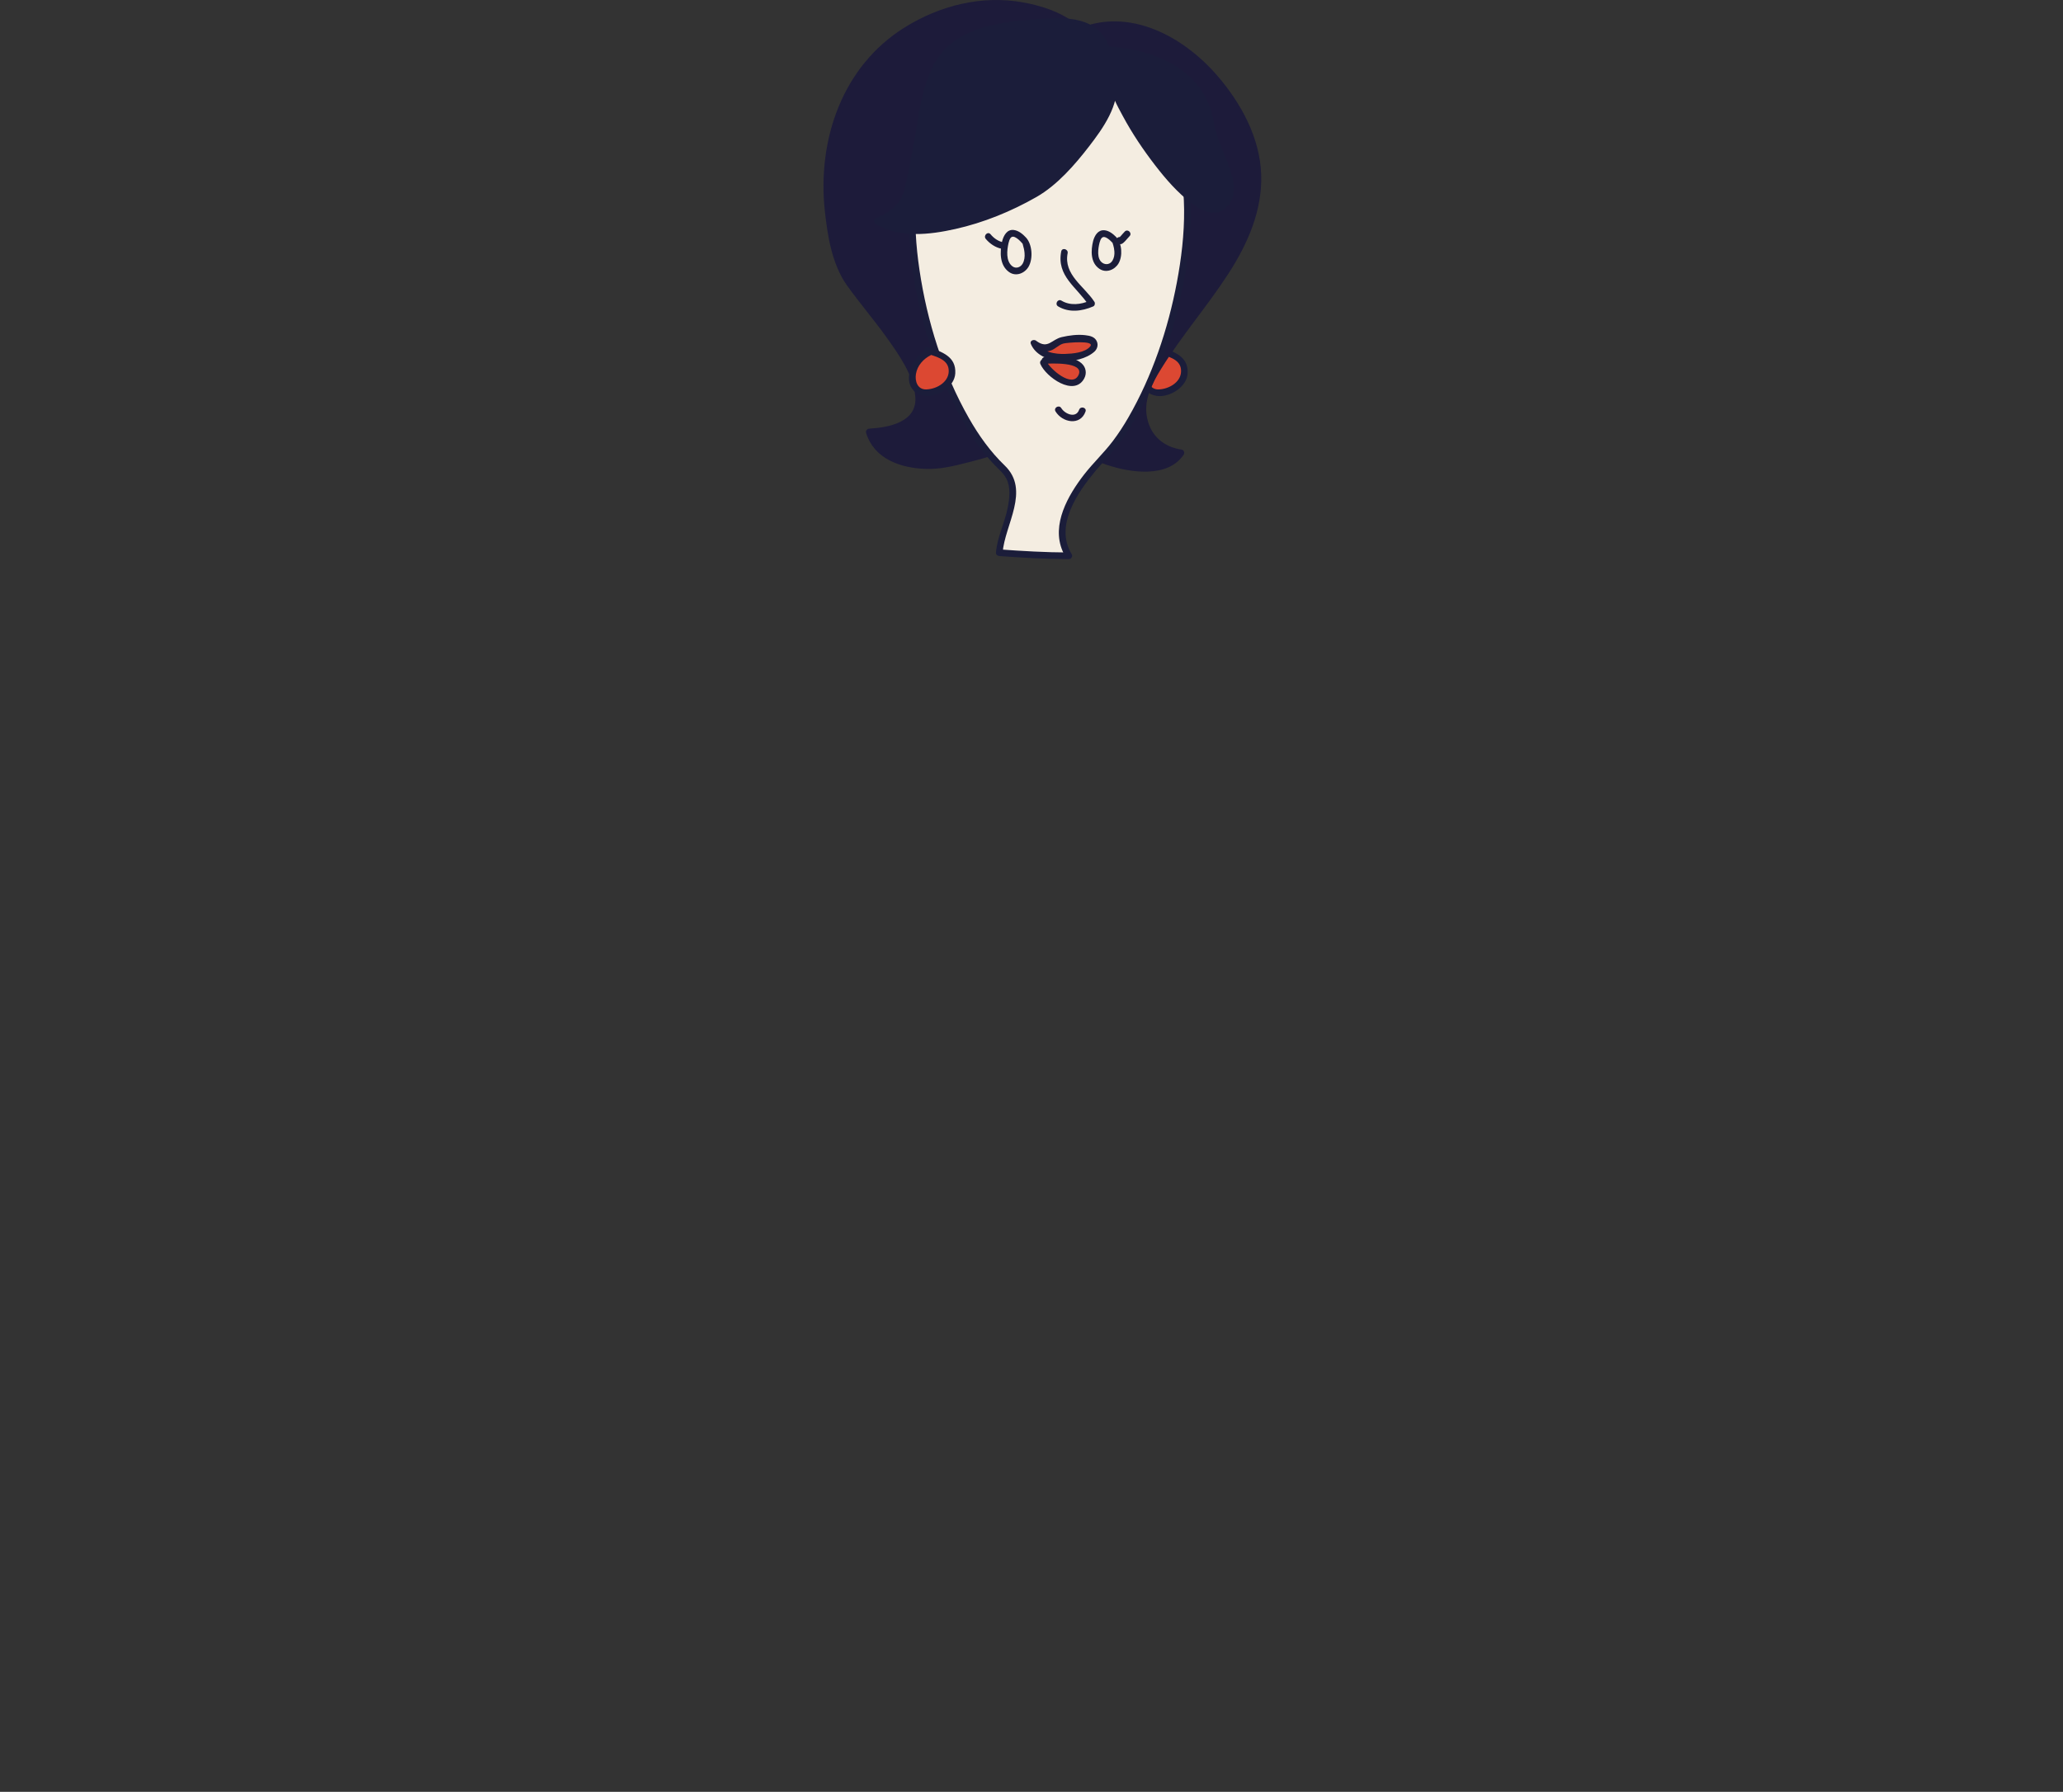 <?xml version="1.0" encoding="utf-8"?>
<!-- Generator: Adobe Illustrator 16.0.4, SVG Export Plug-In . SVG Version: 6.00 Build 0)  -->
<!DOCTYPE svg PUBLIC "-//W3C//DTD SVG 1.1//EN" "http://www.w3.org/Graphics/SVG/1.1/DTD/svg11.dtd">
<svg version="1.1" id="char1-head" xmlns="http://www.w3.org/2000/svg" xmlns:xlink="http://www.w3.org/1999/xlink" x="0px" y="0px"
	 width="1243.257px" height="1080.03px" viewBox="0 0 1243.257 1080.03" enable-background="new 0 0 1243.257 1080.03"
	 xml:space="preserve">
<rect x="0" y="0" width="1243.257" height="1080.03" fill="#333333" stroke="none"/>
<g>
	<g>
		<path fill="#DC4832" d="M699.963,212.346c-13.688,6.272-14.208,28.188,2.55,23.802c5.061-1.247,12.209-6.254,11.181-13.775
			c-0.494-7.519-9.67-9.382-14.732-11.272"/>
		<g>
			<path fill="#1B1D3A" d="M698.952,210.617c-6.494,3.223-10.789,9.531-11.145,16.802c-0.312,6.399,4.18,10.942,10.384,11.305
				c7.454,0.436,17.062-5.688,17.526-13.65c0.601-10.278-8.132-12.999-16.225-15.903c-2.437-0.875-3.476,2.996-1.064,3.861
				c4.87,1.748,12.437,3.158,13.263,9.342c1.002,7.499-6.952,12.208-13.5,12.346c-5.252,0.112-6.9-4.959-6.175-9.318
				c0.844-5.073,4.471-9.101,8.957-11.327C703.287,212.927,701.258,209.473,698.952,210.617L698.952,210.617z"/>
		</g>
	</g>
	<g>
		<path fill="#1D1B3A" d="M646.391,21.133c43.69-23.638,91.837,21.408,106.215,58.973c23.132,59.514-32.358,100.755-59.165,148.969
			c-9.606,17.529-4.466,41.023,18.233,43.877c-7.623,12.44-28.132,9.522-40.613,6.336c-7.368-1.924-14.748-5.261-21.454-9.336
			c-5.201-2.708-14.276-13.171-19.402-13.739c-5.153-1.245-12.201,6.861-17.892,9.917c-12.912,6.877-27.392,10.208-41.131,13.526
			c-14.483,2.611-41.48,1.347-47.306-19.287c72.814-3.768-9.94-80.004-16.364-97.03c-22.522-63.833-4.657-129.982,57.59-154.642
			c45.278-17.965,85.433,5.121,84.925,11.602"/>
		<g>
			<path fill="#1D1B3A" d="M647.401,22.862C693.642-1.4,743.922,49.647,754.22,92.026c11.528,47.438-30.006,86.375-53.942,122.103
				c-7.56,11.283-14.922,22.993-13.108,37.142c1.651,12.888,11.338,21.768,23.973,23.613c-0.398-0.98-0.798-1.961-1.196-2.941
				c-5.094,7.674-14.794,8.446-23.208,7.98c-9.695-0.537-19.359-3.284-28.123-7.362c-8.24-3.836-14.05-9.587-21.247-14.863
				c-6.406-4.696-11.125-4.045-17.469,0.536c-3.365,2.43-6.449,5.054-10.153,6.977c-5.535,2.875-11.449,4.964-17.387,6.833
				c-8.921,2.807-18.407,5.679-27.761,6.428c-14.901,1.193-33.795-2.404-38.791-18.633c-0.644,0.845-1.287,1.689-1.931,2.534
				c11.962-0.698,28.417-3.439,31.384-17.408c2.568-12.091-5.481-25.235-11.636-34.942c-7.912-12.481-17.437-23.823-26.405-35.535
				c-2.777-3.627-5.796-7.353-7.719-11.528c-4.791-10.409-6.839-23.247-8.257-34.529c-4.962-39.487,7.563-80.501,40.433-104.687
				c19.025-13.999,42.589-21.22,66.171-19.419c9.68,0.739,19.408,3.207,28.236,7.248c2.534,1.16,11.932,5.136,11.941,8.728
				c0.007,2.582,4.011,2.583,4.004,0c-0.012-4.386-5.733-7.639-8.929-9.567c-7.938-4.789-17.167-7.554-26.221-9.232
				c-24.938-4.622-50.332,1.728-71.644,15.003c-37.727,23.502-52.73,67.793-48.157,110.543c1.62,15.15,4.375,32.458,13.437,45.104
				c7.661,10.693,16.267,20.679,23.907,31.396c7.29,10.227,15.973,22.413,17.166,35.311c1.436,15.519-15.698,18.809-27.712,19.51
				c-1.257,0.073-2.332,1.229-1.931,2.534c4.9,15.918,21.045,21.313,36.279,21.742c8.681,0.244,16.799-1.792,25.153-3.924
				c11.166-2.849,23.515-6.164,33.066-12.871c3.702-2.599,7.048-6.073,11.404-7.569c4.198-1.442,9.392,4.363,12.136,6.723
				c8.069,6.939,17.008,11.861,27.145,15.231c14.048,4.669,36.702,8.152,46.273-6.271c0.657-0.99,0.06-2.757-1.196-2.941
				c-10.922-1.595-18.711-8.274-20.927-19.207c-2.236-11.031,3.123-20.88,8.726-29.898c12.267-19.746,27.604-37.374,40.232-56.88
				c11.631-17.964,20.573-38.098,19.811-59.897c-0.777-22.236-12.16-42.96-26.394-59.472C712.06,20.616,677.327,2.642,645.38,19.404
				C643.093,20.604,645.117,24.06,647.401,22.862L647.401,22.862z"/>
		</g>
	</g>
	<g>
		<path fill="#F4EDE1" d="M644.112,335.015c-13.898,0-27.839-0.84-41.902-1.866c0.601-11.352,16.477-37.936,1.899-51.097
			c-50.875-45.928-100.243-239.668,21.92-246.404c139.097-7.671,85.582,190.949,40.384,238.268
			C638.499,303.218,636.195,322.438,644.112,335.015z"/>
		<g>
			<path fill="#1B1D3A" d="M644.112,333.013c-13.991-0.038-27.951-0.856-41.902-1.866c0.667,0.667,1.335,1.335,2.002,2.002
				c1.336-16.972,16.823-37.552,1.313-52.512c-8.744-8.434-15.656-18.134-21.661-28.678c-15.485-27.188-25.113-58.151-29.713-89.013
				c-4.381-29.396-4.309-62.559,10.289-89.305c15.639-28.653,46.865-37.958,77.817-35.913c14.748,0.975,29.281,5.304,41.246,14.151
				c10.507,7.769,17.92,19.082,22.562,31.164c10.52,27.381,8.511,58.842,3.182,87.115c-5.332,28.295-14.85,56.511-29.261,81.511
				c-2.821,4.895-5.905,9.642-9.311,14.151c-5.376,7.119-11.942,13.229-17.409,20.294c-9.563,12.357-19.781,30.055-12.908,46.005
				c0.585,1.356,1.255,2.646,2.025,3.907c1.343,2.199,4.807,0.188,3.457-2.021c-10.468-17.14,3.64-37.291,14.479-50.315
				c4.767-5.728,10.103-10.868,14.563-16.849c3.422-4.588,6.457-9.46,9.293-14.428c14.235-24.936,23.532-53.073,28.932-81.19
				c5.401-28.123,7.157-58.741-2.108-86.263c-8.729-25.927-28.796-44.039-55.667-49.513c-29.22-5.952-63.534-0.702-84.37,22.116
				c-19.395,21.239-23.858,52.221-23.095,79.9c0.877,31.77,8.711,63.728,21.045,92.942c5.438,12.881,11.84,25.417,19.875,36.885
				c3.262,4.657,6.84,9.114,10.803,13.193c2.577,2.652,5.262,4.834,6.979,8.216c2.615,5.149,1.788,11.762,0.752,17.186
				c-1.753,9.178-6.378,17.915-7.113,27.264c-0.09,1.146,0.982,1.929,2.002,2.002c13.951,1.01,27.911,1.828,41.902,1.866
				C646.694,337.024,646.694,333.02,644.112,333.013z"/>
		</g>
	</g>
	<g>
		<path fill="#1B1D3A" d="M735.554,125.184c15.754-9.479-2.505-30.768-5.266-48.604c-4.736-32.136-34.318-45.527-64.266-46.709
			l0.697-0.737c-4.795-13.46-15.855-16.707-28.961-16.278c-18.218,0.587-52.379,3.121-65.765,17.194
			c-15.46,16.282-15.992,44.261-21.148,65.237c-4.464,18.798-1.182,29.438-22.036,38.016c23.83,15.014,72.041-3.062,94.232-15.968
			c15.038-8.364,51.396-47.097,47.797-67.785C671.358,65.319,718.008,135.77,735.554,125.184z"/>
		<g>
			<path fill="#1B1D3A" d="M736.564,126.913c9.806-6.386,7.673-16.966,4.12-26.516c-2.402-6.458-5.368-12.675-7.333-19.294
				c-1.883-6.341-2.501-12.702-5.113-18.872c-10.208-24.104-38.085-33.259-62.216-34.362c0.472,1.139,0.943,2.278,1.416,3.417
				c0.232-0.246,0.465-0.491,0.697-0.737c0.457-0.484,0.768-1.285,0.515-1.948c-7.239-18.946-25.944-18.35-43.194-17.104
				c-17.811,1.287-39.282,3.542-53.365,15.672c-16.219,13.969-17.733,39.942-21.421,59.427c-1.696,8.963-3.265,18.135-5.387,27.005
				c-2.246,9.384-8.927,14.335-17.484,17.973c-1.448,0.615-1.156,2.758,0,3.457c14.231,8.602,32.437,6.464,47.903,3.008
				c17.085-3.817,33.743-10.631,48.924-19.304c12.494-7.137,23.163-19.423,31.816-30.663c8.14-10.571,18.432-24.876,16.327-39.055
				c-0.333-2.243-4.054-1.699-3.933,0.532c0.387,7.107,4.528,14.245,7.805,20.358c5.581,10.41,12.228,20.29,19.431,29.64
				c6.504,8.441,13.615,16.645,22.156,23.089C723.225,126.406,730.416,130.355,736.564,126.913c2.253-1.261,0.234-4.72-2.021-3.458
				c-5.427,3.039-12.559-2.784-16.479-6.005c-7.829-6.43-14.43-14.456-20.506-22.51c-6.277-8.321-11.986-17.106-17.015-26.236
				c-3.095-5.62-7.343-12.557-7.702-19.153c-1.311,0.177-2.622,0.355-3.933,0.532c1.98,13.345-9.47,27.875-17.188,37.562
				c-8.136,10.212-17.813,20.856-29.115,27.634c-13.505,8.099-28.676,13.893-43.86,17.898c-15.351,4.049-34.571,7.074-48.925-1.602
				c0,1.152,0,2.305,0,3.457c6.975-2.964,13.381-6.932,16.976-13.822c3.222-6.177,3.656-13.616,4.91-20.351
				c1.81-9.724,3.906-19.392,5.678-29.13c1.896-10.423,4.235-20.907,9.089-30.398c9.335-18.259,29.958-22.49,48.671-24.827
				c16.777-2.095,42.092-6.606,49.646,13.164c0.172-0.649,0.344-1.299,0.515-1.948c-0.232,0.246-0.465,0.491-0.697,0.737
				c-1.229,1.299-0.332,3.338,1.416,3.417c22.002,1.005,45.648,8.56,57.033,28.86c2.834,5.052,4.39,10.694,5.302,16.379
				c0.931,5.802,3.174,11.292,5.386,16.702c3.58,8.756,11.272,22.821,0.8,29.641C732.389,124.858,734.394,128.327,736.564,126.913z"
				/>
		</g>
	</g>
	<g>
		<g>
			<path fill="#1B1D3A" d="M658.793,145.158c-1.438,5.729-1.729,13.224,3.815,16.909c4.037,2.684,9.174,0.609,11.464-3.279
				c2.61-4.433,2.139-12.262-1.474-15.955c-1.854-1.895-4.312-3.826-7.05-4.044C661.692,138.479,659.717,141.919,658.793,145.158
				c-0.71,2.488,3.154,3.543,3.861,1.064c0.609-2.136,1.473-4.221,3.902-3.036c1.509,0.736,2.763,1.959,3.882,3.186
				c0.123,0.136,0.244,0.275,0.362,0.416c-0.592-0.7-0.035,0.494,0.07,0.85c0.382,1.289,0.623,2.609,0.712,3.949
				c0.126,1.894-0.156,3.8-1.127,5.449c-1.34,2.275-3.956,2.817-6.055,1.422c-3.663-2.435-2.613-8.785-1.747-12.235
				C663.283,143.717,659.421,142.654,658.793,145.158z"/>
		</g>
	</g>
	<g>
		<g>
			<path fill="#1B1D3A" d="M603.927,145.437c-1.399,6.275-1.661,14.358,4.17,18.534c4.156,2.976,9.547,0.773,11.846-3.358
				c2.694-4.843,2.149-13.31-1.607-17.394c-1.936-2.104-4.461-4.228-7.392-4.588C606.827,138.124,604.798,142.045,603.927,145.437
				c-0.643,2.503,3.22,3.564,3.861,1.064c0.525-2.045,1.315-4.751,3.853-3.558c1.729,0.813,3.142,2.273,4.386,3.688
				c0.15,0.17,0.296,0.345,0.439,0.521c0.268,0.327-0.481-1.019-0.013,0.468c0.504,1.6,0.85,3.252,0.989,4.923
				c0.18,2.164-0.049,4.416-1.117,6.335c-1.275,2.292-4.104,3.29-6.266,1.601c-4.003-3.125-3.228-9.693-2.271-13.978
				C608.35,143.985,604.489,142.917,603.927,145.437z"/>
		</g>
	</g>
	<g>
		<g>
			<path fill="#1B1D3A" d="M639.54,151.571c-2.9,14.917,9.422,21.437,16.554,32.392c0.239-0.913,0.479-1.826,0.718-2.739
				c-5.421,2.371-11.877,3.16-17.128-0.012c-2.217-1.338-4.228,2.125-2.021,3.458c6.555,3.958,14.426,2.961,21.171,0.012
				c0.968-0.424,1.263-1.903,0.718-2.739c-6.2-9.526-18.675-16.321-16.149-29.307C643.892,150.113,640.032,149.038,639.54,151.571
				L639.54,151.571z"/>
		</g>
	</g>
	<g>
		<g>
			<path fill="#1B1D3A" d="M594.087,144.015c2.495,2.967,5.906,5.251,9.751,5.974c2.523,0.474,3.601-3.385,1.064-3.861
				c-3.246-0.61-5.881-2.442-7.983-4.943C595.255,139.205,592.438,142.053,594.087,144.015L594.087,144.015z"/>
		</g>
	</g>
	<g>
		<g>
			<path fill="#1B1D3A" d="M672.846,144.789c0.06,1.335,0.823,2.228,2.168,2.393c0.874,0.107,1.689-0.561,2.286-1.103
				c1.236-1.124,2.213-2.515,3.391-3.699c1.822-1.832-1.009-4.663-2.832-2.831c-0.778,0.782-1.484,1.633-2.215,2.459
				c-0.342,0.386-0.69,0.766-1.059,1.128c-0.093,0.091-0.628,0.514-0.133,0.148c-0.533,0.395,0.8-0.077,0.562-0.106
				c0.337,0.091,0.674,0.182,1.011,0.273c0.518,0.342,0.793,0.788,0.825,1.338C676.735,142.217,672.73,142.207,672.846,144.789
				L672.846,144.789z"/>
		</g>
	</g>
	<g>
		<path fill="#DC4832" d="M559.936,212.346c-13.685,6.272-14.208,28.188,2.551,23.802c5.062-1.247,12.209-6.254,11.181-13.775
			c-0.492-7.519-9.668-9.382-14.732-11.272"/>
		<g>
			<path fill="#1B1D3A" d="M558.925,210.617c-6.493,3.224-10.787,9.532-11.143,16.802c-0.313,6.399,4.179,10.942,10.383,11.305
				c7.454,0.437,17.062-5.688,17.526-13.65c0.601-10.279-8.13-12.999-16.225-15.903c-2.437-0.874-3.477,2.996-1.064,3.861
				c4.87,1.748,12.438,3.157,13.263,9.342c1,7.5-6.95,12.208-13.5,12.346c-5.252,0.112-6.899-4.959-6.174-9.318
				c0.844-5.072,4.47-9.101,8.955-11.327C563.259,212.926,561.229,209.473,558.925,210.617L558.925,210.617z"/>
		</g>
	</g>
	<g>
		<g>
			<path fill="#1D1B3A" d="M636.11,247.996c4.164,6.801,14.973,8.799,18.072,0.076c0.866-2.439-3.003-3.479-3.861-1.064
				c-1.899,5.347-8.542,2.58-10.754-1.032C638.222,243.777,634.758,245.787,636.11,247.996L636.11,247.996z"/>
		</g>
	</g>
	<g>
		<path fill="#DC4832" d="M629.637,217.263c31.611-2.022,22.437,12.674,18.035,13.395c-5.829,1.066-17.007-7.086-18.948-12.226"/>
		<g>
			<path fill="#1B1D3A" d="M629.637,219.265c2.935-0.168,24.075-1.396,20.367,6.706c-3.798,8.298-17.452-3.692-19.552-8.55
				c-1.021-2.365-4.471-0.324-3.457,2.021c3.394,7.854,20.179,19.784,26.326,8.825c1.757-3.132,1.205-6.822-1.47-9.226
				c-5.505-4.945-15.507-4.165-22.215-3.78C627.07,215.409,627.056,219.414,629.637,219.265L629.637,219.265z"/>
		</g>
	</g>
	<g>
		<path fill="#DC4832" d="M623.181,206.804c5.544,14.823,42.213,7.625,35.458-1.11c-2.178-3.116-16.641-1.525-20.129,0.022
			c-3.448,1.872-7.52,7.406-14.698,1.7"/>
		<g>
			<path fill="#1B1D3A" d="M621.25,207.336c5.413,12.924,28.851,13.02,38.243,4.667c1.684-1.498,2.419-3.849,1.609-5.973
				c-1.174-3.081-4.269-3.67-7.21-4.009c-4.588-0.528-9.562,0.135-14.042,1.167c-6.084,1.403-8.216,7.323-15.028,2.499
				c-2.113-1.496-4.11,1.978-2.021,3.457c3.231,2.288,6.419,3.407,10.291,2.194c2.915-0.913,4.876-3.499,7.823-4.289
				c1.715-0.459,19.258-2.125,16.104,1.752c-3.135,3.853-10.676,4.378-15.163,4.532c-5.798,0.198-14.182-0.944-16.744-7.062
				C624.129,203.927,620.253,204.955,621.25,207.336L621.25,207.336z"/>
		</g>
	</g>
</g>
</svg>
